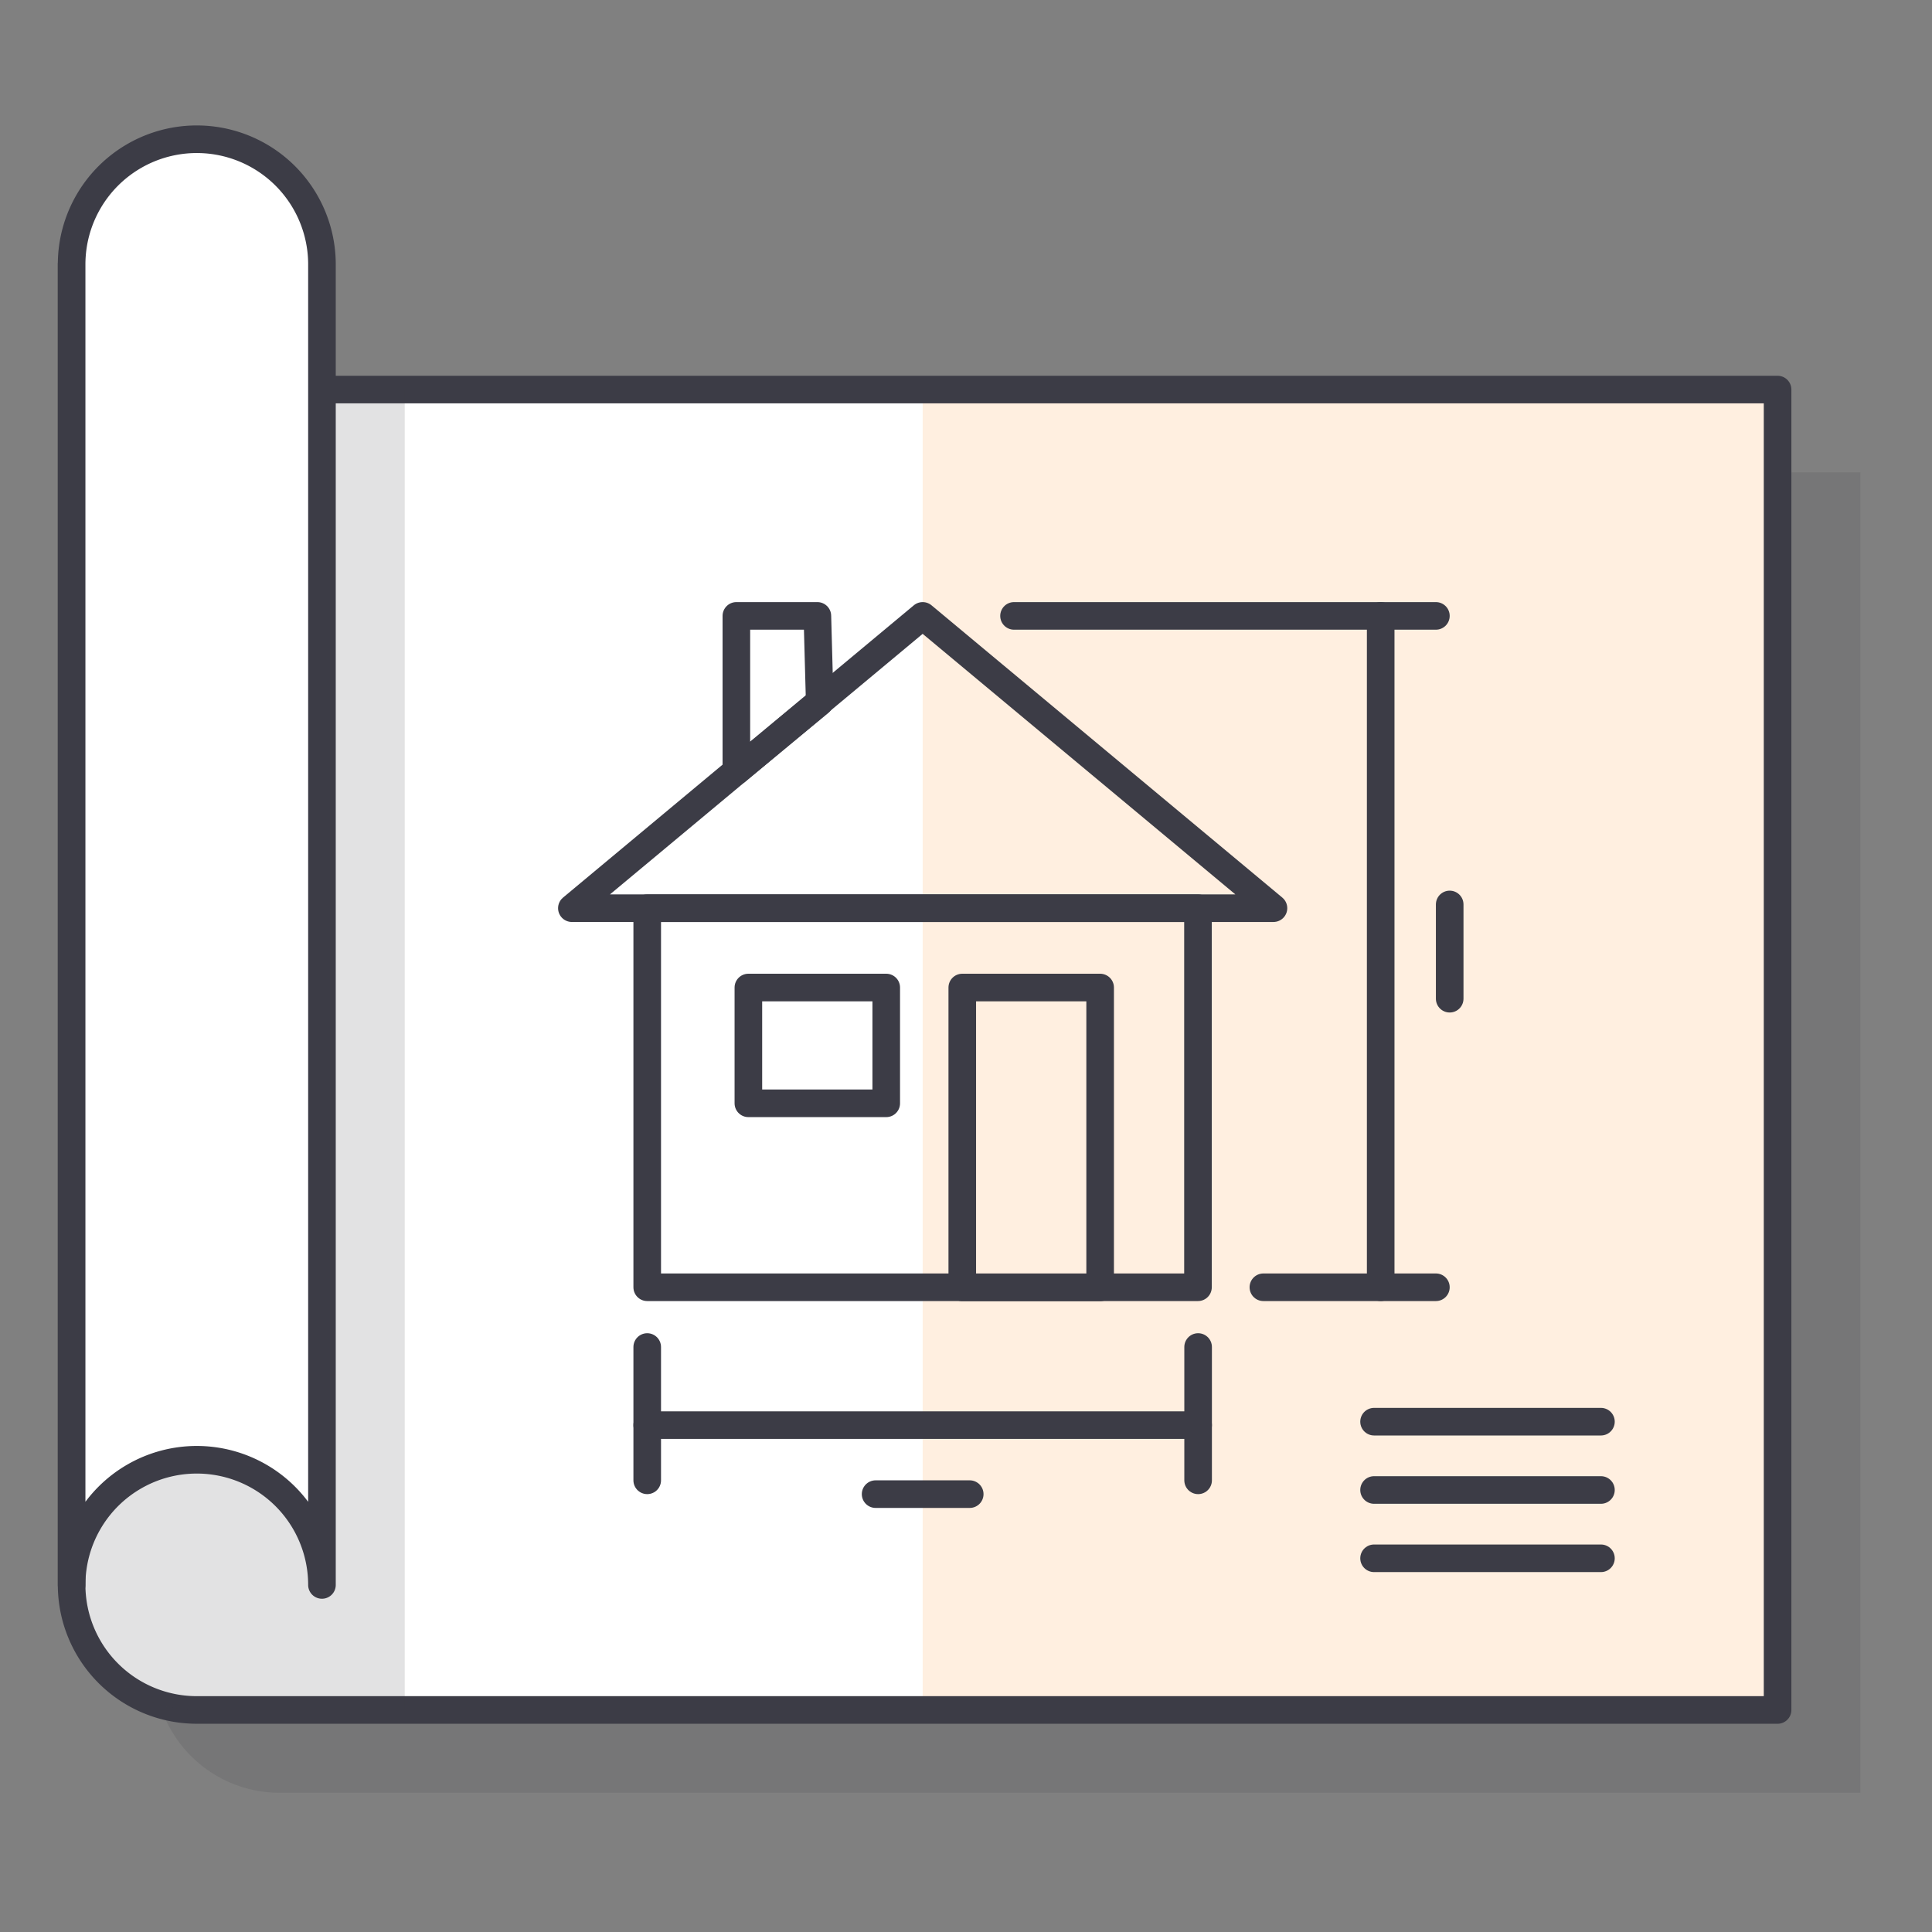 <svg xmlns="http://www.w3.org/2000/svg" width="140" height="140" viewBox="0 0 140 140"><rect x="0" y="0" width="140" height="140" fill="#808080" stroke="none"/><defs><style>.a,.e,.g{fill:none;}.b{fill:#3c3c46;opacity:0.15;}.b,.c,.e,.f{fill-rule:evenodd;}.c,.f{fill:#fff;}.d{fill:#ffefe0;}.e,.f,.g{stroke:#3c3c46;stroke-linecap:round;stroke-linejoin:round;stroke-width:2px;}</style></defs><title>CP-blueprint-icon</title><rect class="a" width="140" height="140"/><path class="b" d="M20.26,129.91H134.81V34.23H20.26a9.07,9.07,0,0,1-9.07-9.07v95.69A9.07,9.07,0,0,0,20.26,129.91Z"/><path class="c" d="M14.26,123.91H128.81V28.23H14.26a9.07,9.07,0,0,1-9.07-9.07v95.69A9.07,9.07,0,0,0,14.26,123.91Z"/><rect class="d" x="66.86" y="28.23" width="61.95" height="95.69"/><path class="e" d="M14.26,123.91H128.81V28.23H14.26a9.07,9.07,0,0,1-9.07-9.07v95.69A9.07,9.07,0,0,0,14.26,123.91Z"/><path class="b" d="M5.19,22.69h.71a9.07,9.07,0,0,0,8.36,5.54H29.33v95.69H14.26a9.07,9.07,0,0,1-9.07-9.07Z"/><path class="f" d="M5.19,19.16a9.07,9.07,0,0,1,18.14,0v95.69a9.07,9.07,0,1,0-18.14,0Z"/><rect class="g" x="46.9" y="65.81" width="39.91" height="27.47"/><polygon class="e" points="66.86 44.63 79.57 55.22 92.28 65.81 66.86 65.81 41.44 65.81 54.15 55.22 66.86 44.63"/><rect class="g" x="54.23" y="71.56" width="9.99" height="8.39"/><rect class="g" x="69.73" y="71.56" width="9.99" height="21.73"/><line class="g" x1="73.48" y1="44.63" x2="104.05" y2="44.63"/><line class="g" x1="91.55" y1="93.28" x2="104.05" y2="93.28"/><line class="g" x1="100.05" y1="44.63" x2="100.05" y2="93.28"/><line class="g" x1="105.05" y1="65.54" x2="105.05" y2="72.37"/><line class="g" x1="46.9" y1="107.27" x2="46.9" y2="97.61"/><line class="g" x1="86.82" y1="107.27" x2="86.82" y2="97.61"/><line class="g" x1="46.9" y1="103.27" x2="86.82" y2="103.27"/><line class="g" x1="70.27" y1="108.27" x2="63.45" y2="108.27"/><polygon class="e" points="59.23 44.63 53.36 44.63 53.36 55.88 59.4 50.88 59.23 44.63"/><line class="g" x1="99.57" y1="112.92" x2="116.01" y2="112.92"/><line class="g" x1="99.57" y1="107.97" x2="116.01" y2="107.97"/><line class="g" x1="99.57" y1="103.02" x2="116.01" y2="103.02"/></svg>